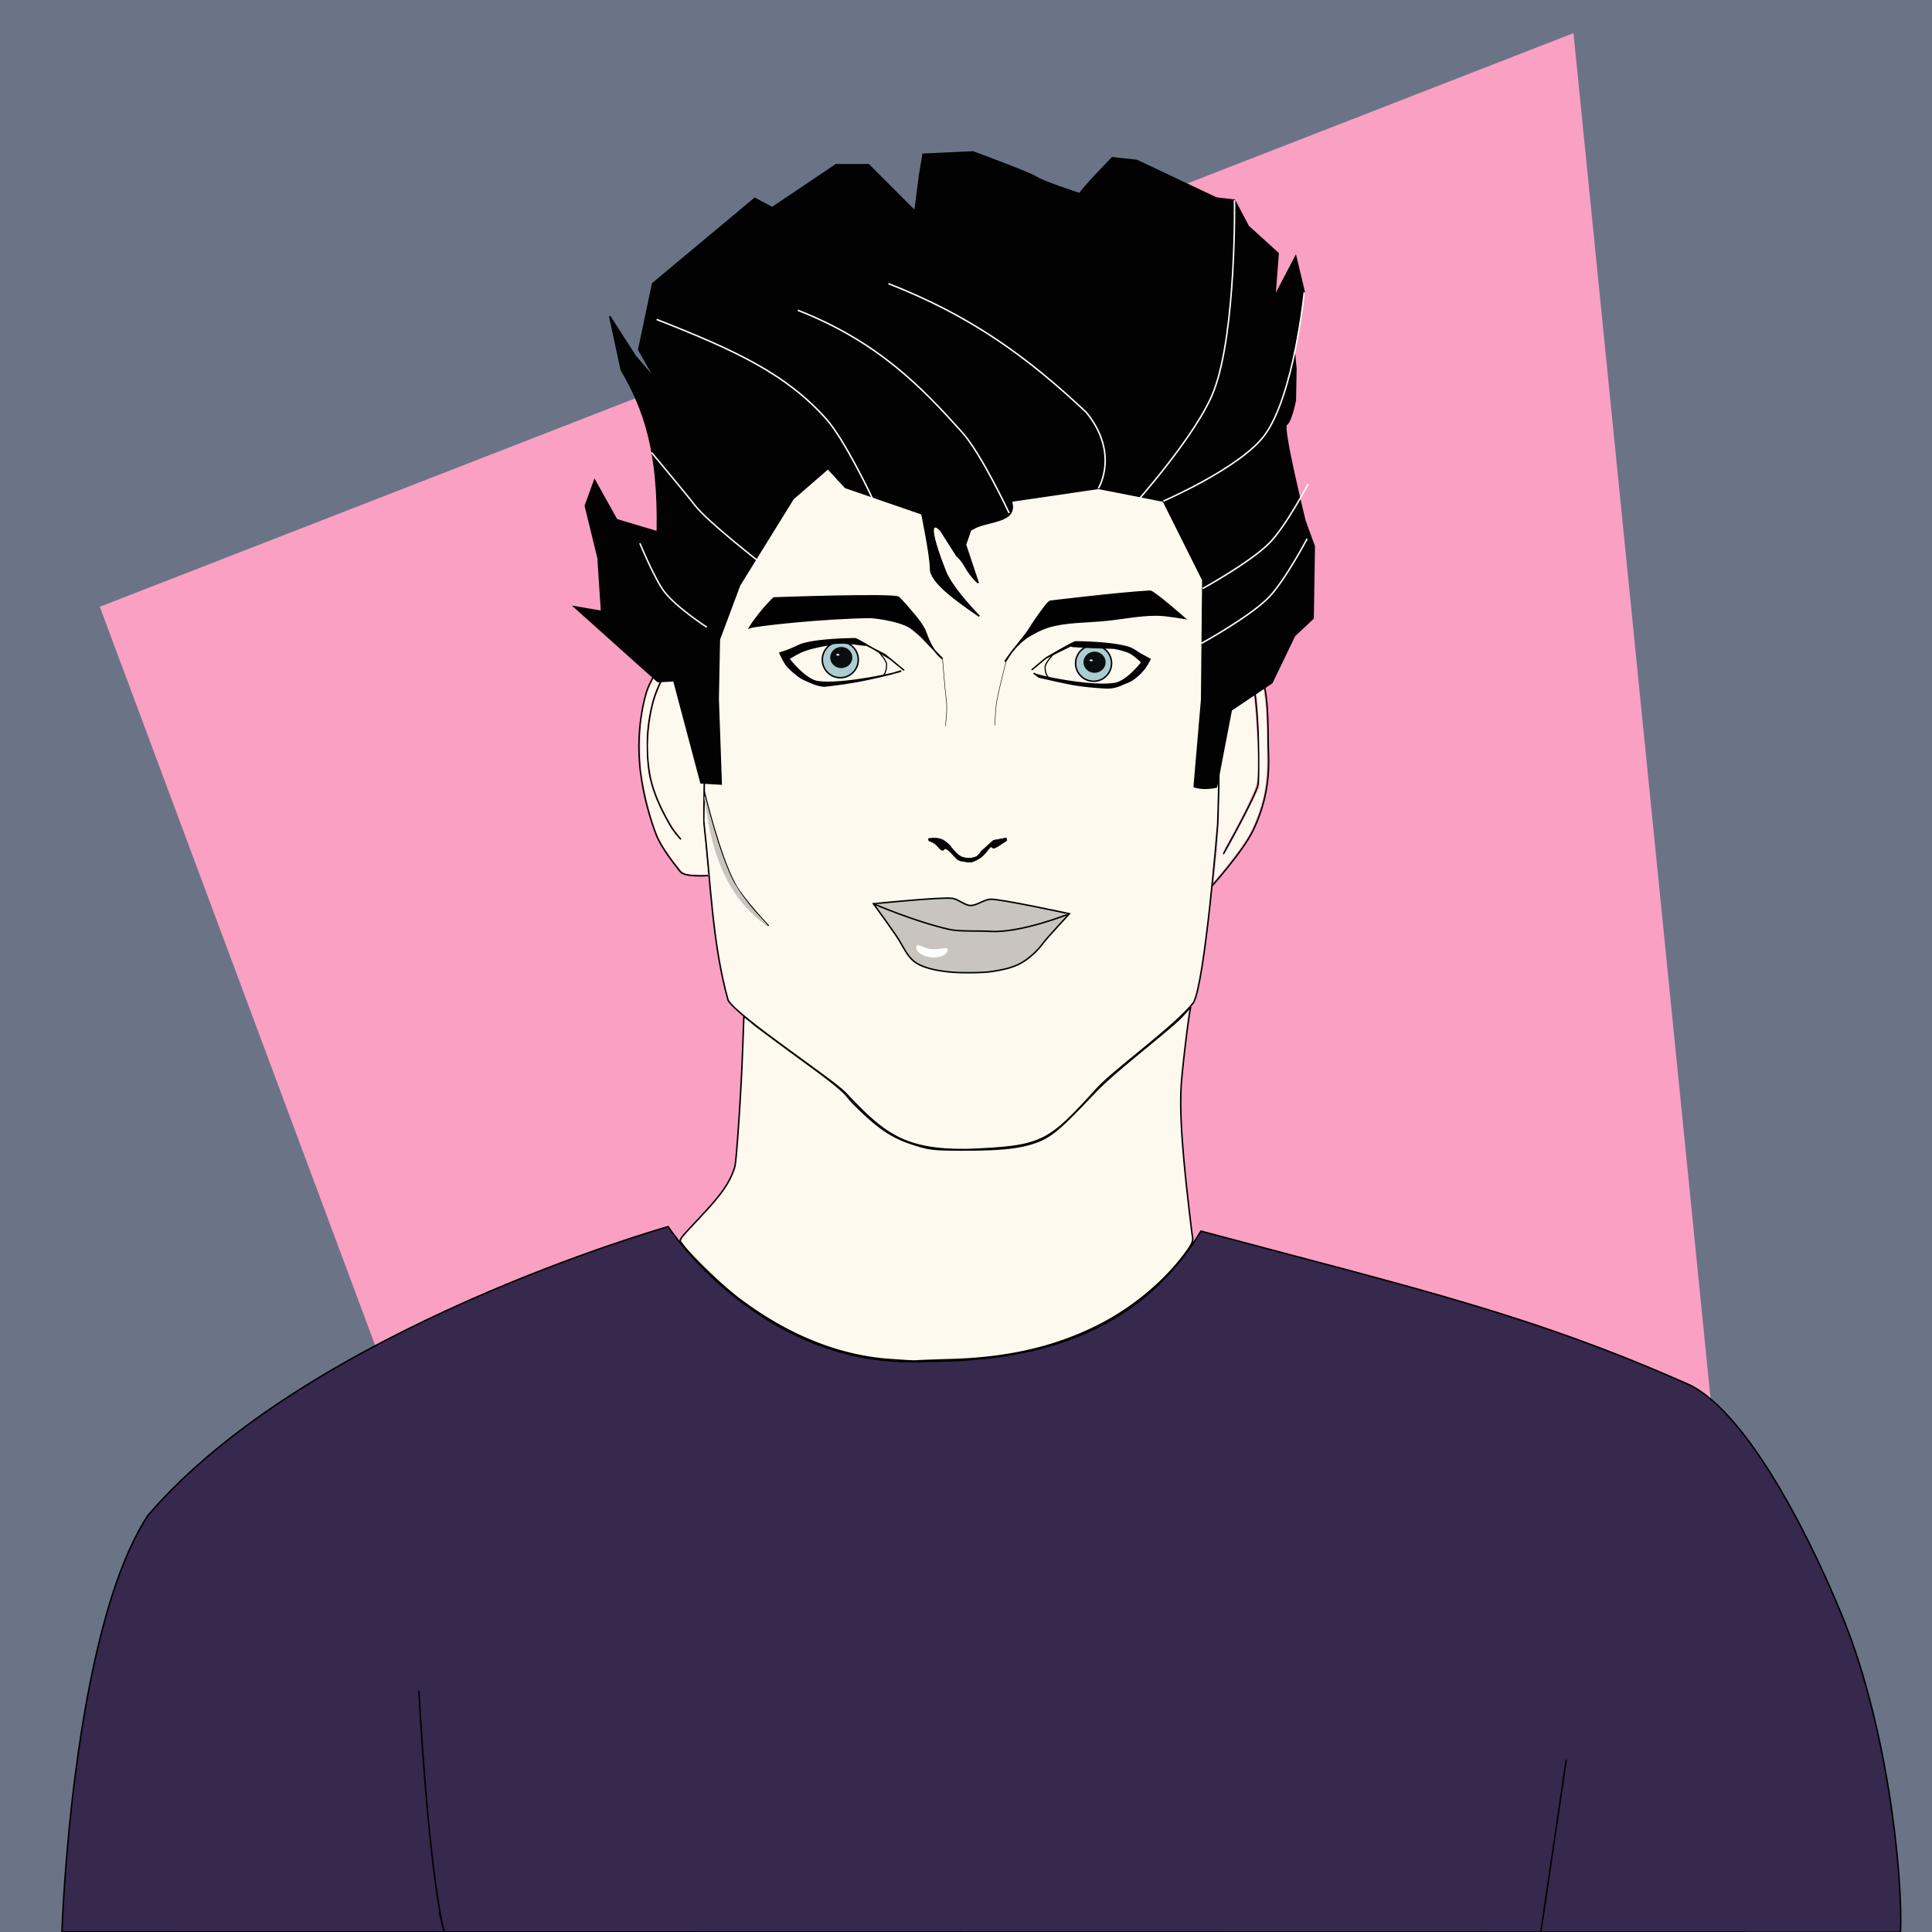 <svg xmlns="http://www.w3.org/2000/svg" width="1303.937" height="1303.937" viewBox="0 0 345 345"><rect x="0" y="0" width="345" height="345" fill="#808080" stroke="none"/><defs><clipPath id="b"><path fill="#c9c4be" stroke-width=".265" stroke-linecap="round" stroke-linejoin="round" d="M2.931 202.282h400.41v132.493H2.931z"/></clipPath><clipPath id="a"><path fill="#c9c4be" stroke-width=".265" stroke-linecap="round" stroke-linejoin="round" d="M4.168 58.648h375.161v273.183H4.168z"/></clipPath></defs><path fill="#6b7488" fill-opacity=".965" d="M0 0h345v345H0z"/><path d="M280.977 5.92l33.492 333.576-220.774-27.63-75.87-203.515z" fill="#faa0c3"/><g transform="translate(-9.142 .618)"><path d="M226.622 116.396c.124.942-.239 3.536-.154 4.644.762 9.894.11 25.595.11 25.595s-2.274 28.116-4.305 31.772c-3.085 4.059-14.216 12.072-17.146 15.294-8.886 9.775-9.693 10.428-23.375 10.967-11.158.104-14.816-2.814-21.659-10.137-2.256-2.372-19.35-13.649-20.93-16.534-2.843-10.085-3.135-21.48-4.355-32.045l.502-31.56.052-1.426 1.855-10.24 4.794-29.326 7.035-16.269 73.868 9.087 6.789 49.48-3.081.698" fill="#fef9ee" stroke="#000" stroke-width=".265"/><g clip-path="url(#a)" transform="translate(4.975 12.55)" stroke="#000" stroke-width=".265"><path clip-path="url(#b)" d="M15.226 331.818s1.704-53.496 15.334-74.343c28.643-33.51 92.919-51.602 92.919-51.602s16.7 25.658 46.1 24.054c24.664.014 39.703-8.012 49.047-23.253 38.69 10.341 59.225 14.983 87.398 27.53 13.096 6.681 26.152 38.949 26.152 38.949 9.14 20.699 11.82 49.024 11.366 58.73z" fill="#37284e"/><path d="M78.969 288.734s1.566 30.807 4.436 42.757c3.925 16.111-.83-3.317-.83-3.317M283.86 301.058l-4.559 30.875" fill="none"/></g><path d="M188.887 117.202s-.49.565-.106.014c1.015-1.463 1.974-2.732 3.613-3.937.419-.309 2.468-1.517 4.077-1.985 2.964-.862 6.465-.835 9.26-1.076 3.313-.247 6.685-1.046 10.052-1.01 1.65.017 4.914.599 4.914.599s-5.555-4.886-6.172-4.854c-5.318.28-17.857 1.798-17.857 1.798-.467.232-1.318 1.47-2.316 2.844-.654.9-1.25 1.941-1.844 2.774-.59.805-2.637 3.333-2.637 3.333zM177.458 117.037c-2.575-2.057-2.87-5.004-3.43-5.554.03-.097-.692-1.178-1.495-2.149-.945-1.141-2.105-2.483-2.914-3.269-.662-.693-22.29.094-22.29.094-1.223 1.113-3.298 3.605-4.33 5.294 1.146-.42 13.42-1.743 21.694-1.822 0 0 4.848.41 7.041 1.836.617.4 1.93 1.603 1.93 1.603z" stroke="#000" stroke-width=".265"/><path d="M193.372 119.012l2.517-2.107 4.478-2.226 1.631-.096s5.887.042 8.752 1.297c.923.405 2.307 1.765 2.307 1.765s-2.577 3.418-4.868 3.797c-4.255.706-14.303-1.442-14.377-1.794-.011-.055.817.622.817.622s3.17.755 5.692 1.247c2.922.57 6.448.704 6.577.704.07 0 1.13.046 2.396-.513 1.176-.52 1.68-.619 2.474-1.245.737-.58 1.128-.956 1.708-1.68.412-.513 1.019-1.679 1.019-1.679s-1.122-.604-1.675-.92c-.588-.336-1.131-.76-1.745-1.038a3.43 3.43 0 0 0-.385-.148c-3.014-.95-9.049-.997-9.468-.997-.137 0-.754.31-1.523.728-1.584.86-3.81 2.176-3.81 2.176z" stroke="#000" stroke-width=".258"/><circle cx="204.425" cy="117.823" r="3.213" fill="#abcdd1" stroke="#000" stroke-width=".265" stroke-linecap="round" stroke-linejoin="round"/><path style="line-height:normal;font-variant-ligatures:normal;font-variant-position:normal;font-variant-caps:normal;font-variant-numeric:normal;font-variant-alternates:normal;font-feature-settings:normal;text-indent:0;text-align:start;text-decoration-line:none;text-decoration-style:solid;text-decoration-color:#000;text-transform:none;text-orientation:mixed;shape-padding:0;isolation:auto;mix-blend-mode:normal" d="M207.766 114.888s-2.35-.049-3.524-.099c-1.186-.05-3.555-.2-3.555-.2" color="#000" font-weight="400" font-family="sans-serif" white-space="normal" overflow="visible" opacity=".98" fill="none" stroke="#000" stroke-width=".7" stroke-linecap="round" stroke-linejoin="round"/><path d="M170.602 119.09l-3.43-2.807-4.028-2.076a1.44 1.44 0 0 0-.367-.142c-.56-.114-1.717-.052-1.717-.052s-5.889.5-8.755 1.727c-.924.396-2.308 1.266-2.308 1.266s2.834 3.72 5.126 4.092c4.257.69 14.845-1.678 14.873-1.875.008-.055-1.64.484-1.64.484s-3.094.781-5.617 1.262c-2.924.557-6.256.926-6.385.926-.07 0-.924-.007-2.19-.554-1.177-.508-1.772-.714-2.567-1.326-.737-.567-1.44-1.188-2.02-1.895-.412-.503-1.165-2.132-1.165-2.132s1.15-.37 1.712-.593c.63-.25 1.242-.56 1.856-.832.125-.055.253-.104.385-.145 3.015-.928 9.052-.974 9.472-.974.42 0 6.247 3.587 6.247 3.587z" stroke="#000" stroke-width=".255"/><circle cx="159.196" cy="117.19" r="3.213" fill="#abcdd1" stroke="#000" stroke-width=".265" stroke-linecap="round" stroke-linejoin="round"/><ellipse cx="-159.369" cy="116.799" transform="scale(-1 1)" rx="1.978" ry="1.889" opacity=".93"/><path style="line-height:normal;font-variant-ligatures:normal;font-variant-position:normal;font-variant-caps:normal;font-variant-numeric:normal;font-variant-alternates:normal;font-feature-settings:normal;text-indent:0;text-align:start;text-decoration-line:none;text-decoration-style:solid;text-decoration-color:#000;text-transform:none;text-orientation:mixed;shape-padding:0;isolation:auto;mix-blend-mode:normal" d="M155.525 114.439s2.619-.367 3.936-.364c1.38.003 4.12.4 4.12.4" color="#000" font-weight="400" font-family="sans-serif" white-space="normal" overflow="visible" opacity=".98" fill="none" stroke="#000" stroke-width=".5" stroke-linecap="round" stroke-linejoin="round"/><ellipse cx="-158.762" cy="116.303" rx=".294" ry=".162" transform="scale(-1 1)" opacity=".93" fill="#fff" fill-opacity=".958"/><path d="M165.116 160.768s12.307-1.258 14.122-.964c1.066.173 2.246 1.295 3.263 1.275 1.08-.022 2.319-1.026 3.455-1.117 1.622-.13 14.142 2.592 14.142 2.592s-4.124 4.454-4.703 5.268c-.874 1.227-2.391 2.68-3.93 3.539-1.547.863-3.35 1.214-5.1 1.495-1.966.317-5.971.201-5.971.201s-5.723-.095-8.059-2.02c-1.193-.983-1.88-2.508-2.679-3.831-.743-1.231-4.54-6.438-4.54-6.438z" fill="#c9c4be" stroke="#000" stroke-width=".265"/><path d="M165.116 160.768s7.316 3.167 13.498 4.574c1.88.428 5.302.22 7.29.353 5.478.368 14.194-3.14 14.194-3.14" fill="#c9c4be" stroke="#000" stroke-width=".265"/><path d="M229.703 115.698s3.804 1.35 4.935 5.08c1.167 3.85.864 10.008 1.009 12.935.246 4.964-.583 9.407-2.712 13.898-1.764 3.722-7.402 10.018-7.402 10.018" fill="none" stroke="#000" stroke-width=".265"/><path d="M230.772 121.848s2.115-1.165 2.382.68c.663 4.577 1.038 14.245.629 16.948-.285 1.873-6.197 12.415-6.197 12.415M130.451 115.182s-1.392.14-2.319 1.45c-1.335 1.886-3.075 4.584-3.613 6.52-1.252 4.503-1.582 9.34-1.017 13.98.463 3.799 1.421 7.559 2.756 11.145.954 2.562 3.428 5.521 4.375 6.761.78 1.02 4.937.702 4.937.702" fill="none" stroke="#000" stroke-width=".265"/><path d="M130.545 119.746s-.667-1.977-1.466-1.584c-.851.419-2.674 4.115-3.3 6.446-1.114 4.153-1.376 8.643-.66 12.883.576 3.402 2.166 6.603 3.896 9.588.47.812 1.738 2.217 1.738 2.217" fill="none" stroke="#000" stroke-width=".265"/><path d="M178.365 169.073c-.09.858-1.418 1.422-2.965 1.26-1.547-.164-2.728-.992-2.637-1.851.09-.859 1.177.229 2.724.392 1.547.163 2.968-.66 2.878.199z" fill="#fff" fill-opacity=".958"/><path d="M187.269 150.566l1.652-1.08-.084-.466-2.31.423-2.16 1.95s-.477.776-.87.953c-.804.363-1.827.37-2.647.042-.937-.374-2.161-2.118-2.161-2.118s-.74-.694-1.188-.91c-.372-.18-.774-.26-1.185-.298-.45-.042-1.356.053-1.356.053s-.04.373.122.464c1.69.4 1.81 1.989 2.614 1.57.142-.555.79.03 1.344.592.618.642.991 1.241 1.689 1.386.433.09 1.001.164 1.441.222.475.063 1.104-.242 1.52-.48.622-.354.647-.392.946-.665.848-.775 1.3-1.73 1.504-1.59.203.14.25.153.378.228.127.075.751-.276.751-.276z" fill="#030000" stroke="#000" stroke-width=".1"/><path d="M177.457 117.038s.371 5.055.706 7.69c.176 1.379-.2 4.303-.2 4.303" fill="none" stroke="#000" stroke-width=".086"/><path d="M188.89 117.201s-1.195 4.53-1.72 7.169c-.257 1.291-.392 4.541-.392 4.541" fill="none" stroke="#000" stroke-width=".085"/><ellipse cx="-203.519" cy="116.952" rx=".298" ry=".204" transform="scale(-1 1)" opacity=".93" fill="#fff" fill-opacity=".958"/><path d="M197.142 116.319s-1.352 1.421-1.369 2.153c-.033 1.436.59 1.854.59 1.854" fill="none" stroke="#000" stroke-width=".206"/><path d="M166.136 115.907s1.303 1.39 1.32 2.107c.031 1.405-.532 1.905-.532 1.905" fill="none" stroke="#000" stroke-width=".2"/><path d="M168.294 242.178c-9.25-.59-18.473-4.302-27.225-10.91-1.015-.766-2.814-2.283-4.563-3.927-2.48-2.332-4.925-4.895-5.456-5.72-.127-.196-.357-.391-.405-.543-.18-.57.767-1.33 4.851-5.792 2.799-3.056 4.175-5.202 4.878-7.603.188-.645.657-6.76 1.042-13.59.385-6.828.518-13.122.575-13.18.057-.056 1.194.95 2.073 1.636.88.686 4.567 3.416 8.194 6.067 3.045 2.225 5.486 3.998 7.26 5.615.811.74 1.401 1.59 1.992 2.182 4.798 4.815 7.258 6.323 11.7 7.611 2.062.598 2.815.726 8.365.712 6.425-.016 9.543-.352 12.407-1.335 2.937-1.01 4.635-2.631 10.328-8.597a49.552 49.552 0 0 1 2.263-2.24c1.632-1.508 3.793-3.3 5.569-4.771 2.821-2.338 6.233-5.106 7.502-6.326 1.345-1.293 2.21-2.495 2.113-2.153-.33 1.16-1.351 9.684-1.637 13.231-.345 4.29-.033 10.289 1.041 19.974.403 3.628.805 7.002.895 7.5.177.939.121 1.343-1.454 3.433-3.934 5.221-9.627 9.779-15.538 12.723-7.488 3.73-15.747 5.704-26.075 6-2.902.083-5.803.198-6.367.239-.565.04-2.555-.122-4.328-.236z" fill="#fef9ee" stroke="#000" stroke-width=".265" stroke-linecap="round" stroke-linejoin="round"/><path d="M132.047 155.454c-.902-.174-1.146-.361-2.118-1.621-1.269-1.645-2.52-3.538-3.039-4.601-1.199-2.455-2.61-7.738-3.206-12.009-.26-1.852-.258-7.174 0-9.016.63-4.477 1.277-6.346 3.29-9.516 1.478-2.323 2.092-2.96 3.135-3.24l.397-.107 1.87 1.826c1.028 1.004 1.9 1.796 1.936 1.76.037-.036.214-.633.394-1.327l.327-1.263.01 1.555c.006.855-.086 7.52-.205 14.812-.2 12.209-.204 13.373-.054 14.716.09.803.279 2.718.42 4.257.142 1.54.285 3.043.32 3.342l.062.545-1.537-.012c-.844-.006-1.745-.052-2.002-.101zm-1.45-6.61c-1.677-2.029-3.292-4.978-4.406-8.046-1.564-4.306-1.701-10.312-.358-15.626.362-1.43.843-2.694 1.622-4.262.974-1.96 1.607-2.76 2.014-2.542.202.108.57.646.792 1.16.12.273.44.4.44.174 0-.252-.583-1.272-.859-1.505-.559-.47-1.02-.264-1.722.77-.507.747-1.424 2.58-1.926 3.85-.682 1.726-1.247 4.3-1.509 6.875-.164 1.613-.076 5.749.155 7.22.465 2.976 1.585 5.959 3.522 9.38.885 1.561 2.192 3.22 2.402 3.046.119-.098.09-.183-.168-.495zM225.951 155.996c.798-6.528.998-10.735 1.02-21.453.012-6.042.08-10.258.153-9.368.126 1.552.255 2.004.502 1.757.063-.063.528-2.517 1.032-5.454.505-2.937.962-5.384 1.016-5.438.151-.151 1.944.955 2.798 1.727 2.241 2.024 2.916 5.618 2.914 15.51 0 5.502-.26 7.598-1.344 10.836-1.195 3.574-2.502 5.807-5.748 9.825-2.71 3.354-2.476 3.149-2.343 2.058zm3.743-7.474a189.626 189.626 0 0 0 3.068-5.954l1.278-2.636-.014-5.7c-.013-5.522-.305-10.258-.732-11.875-.252-.955-.853-1.252-1.93-.954-1.082.298-.91.6.26.462 1.193-.141 1.177-.165 1.472 2.265.58 4.787.814 13.383.414 15.249-.246 1.149-2.26 5.358-4.6 9.61-1.4 2.547-1.69 3.272-1.174 2.954.092-.057.973-1.597 1.958-3.421z" fill="#fef9ee"/><path d="M17.81 370.14c.188-2.018.885-9.869 1.549-17.446 3.034-34.616 7.842-62.073 13.285-75.873 2.02-5.118 2.362-5.583 8.9-12.065 10.921-10.83 21.814-18.158 41.387-27.84 12.47-6.17 26.255-11.869 38.24-15.81l6.583-2.166 6.021 6.12c11.121 11.3 21.73 16.626 35.335 17.738 9.812.802 25.278-1.414 33.232-4.762 7.313-3.078 14.64-8.91 19.585-15.588l2.026-2.736 7.753 2.049c37.083 9.796 55.262 15.379 70.092 21.527 9.905 4.106 12.2 5.467 15.66 9.288 5.767 6.37 15.159 22.742 19.831 34.569 5.416 13.708 10.172 44.627 11.852 77.056l.399 7.697-35.572.437c-19.564.24-35.672.337-35.795.214-.122-.122.823-3.915 2.102-8.427 3.329-11.747 4.38-16.814 6.344-30.581 2.05-14.37 2.672-19.96 2.17-19.497-.2.184-1.167 6.384-2.15 13.777-2.135 16.086-3.681 23.977-7.01 35.782l-2.498 8.858-89.39.435c-56.718.276-89.595.23-89.95-.125-.89-.889-5.113-13.294-6.958-20.431-2.063-7.986-3.661-19.172-5.268-36.873-.673-7.416-1.322-13.748-1.443-14.07-1.257-3.362 1.995 30.716 4.062 42.569 1.008 5.78 4.083 16.746 6.71 23.925.993 2.716 1.742 4.988 1.663 5.049-.078.06-17.905.28-39.615.49l-39.472.38zM178.662 172.77c-3.292-.364-5.178-1-6.61-2.23-.95-.817-1.614-1.64-2.593-3.219-.428-.69-1.46-2.332-2.29-3.649-.833-1.316-1.513-2.416-1.513-2.444 0-.027.245.057.544.19 1.65.725 6.26 2.373 8.576 3.066 4.24 1.268 4.822 1.337 11.503 1.373 4.91.027 6.007-.042 10.235-.646 1.126-.16 2.056-.283 2.07-.271.012.011-.476.391-1.085.844-1.164.866-1.806 1.47-3.22 3.029-1.973 2.176-3.863 3.147-7.326 3.766-1.053.188-1.722.226-4.353.252-1.71.017-3.482-.01-3.938-.061zm-1.501-2.546c.703-.208 1.242-.715 1.242-1.169 0-.413-.258-.483-1.23-.332-1.258.195-1.8.147-3.022-.27-.974-.332-1.144-.363-1.295-.238-.246.205-.13.783.232 1.165.334.351 1.1.765 1.661.898.637.15 1.816.124 2.412-.053z" fill="none"/><path d="M178.662 172.77c-3.292-.364-5.178-1-6.61-2.23-.95-.817-1.614-1.64-2.593-3.219-.428-.69-1.46-2.332-2.29-3.649-.833-1.316-1.513-2.416-1.513-2.444 0-.027.245.057.544.19 1.65.725 6.26 2.373 8.576 3.066 4.24 1.268 4.822 1.337 11.503 1.373 4.91.027 6.007-.042 10.235-.646 1.126-.16 2.056-.283 2.07-.271.012.011-.476.391-1.085.844-1.164.866-1.806 1.47-3.22 3.029-1.973 2.176-3.863 3.147-7.326 3.766-1.053.188-1.722.226-4.353.252-1.71.017-3.482-.01-3.938-.061zm-1.501-2.546c.703-.208 1.242-.715 1.242-1.169 0-.413-.258-.483-1.23-.332-1.258.195-1.8.147-3.022-.27-.974-.332-1.144-.363-1.295-.238-.246.205-.13.783.232 1.165.334.351 1.1.765 1.661.898.637.15 1.816.124 2.412-.053z" fill="none"/><path d="M178.799 172.716c-5.393-.48-6.889-1.55-10.714-7.66-1.25-1.994-2.254-3.647-2.233-3.673.022-.025 1.095.37 2.386.88 2.509.989 5.793 2.085 8.82 2.943 1.756.498 2.22.536 7.775.624 5.628.09 8.751-.082 12.685-.697l.891-.14-1.14.899c-.627.493-1.98 1.757-3.005 2.807-2.768 2.834-4.733 3.66-9.61 4.037-2.7.21-3.305.208-5.855-.02zm-1.22-2.633c.526-.263.743-.52.791-.939l.066-.576-1.62.135c-1.26.105-1.8.06-2.424-.201-1.415-.593-1.989-.382-1.555.571.21.46.793.85 1.84 1.228.67.242 2.212.126 2.901-.218z" fill="none"/><path d="M179.858 165.265c-2.26-.246-9.04-2.341-12.708-3.928l-.868-.375.726-.127c1.453-.254 8.315-.753 10.352-.753 1.927 0 2.183.05 3.257.622.64.342 1.333.622 1.538.622.205 0 1.02-.233 1.81-.518 1.84-.664 2.43-.652 4.816.095 2.568.804 9.523 3.395 9.524 3.547 0 .066-1.235.29-2.746.5-3.046.423-12.892.62-15.7.315z" fill="none"/><path d="M179.858 165.265c-2.26-.246-9.04-2.341-12.708-3.928l-.868-.375.726-.127c1.453-.254 8.315-.753 10.352-.753 1.927 0 2.183.05 3.257.622.64.342 1.333.622 1.538.622.205 0 1.02-.233 1.81-.518 1.84-.664 2.43-.652 4.816.095 2.568.804 9.523 3.395 9.524 3.547 0 .066-1.235.29-2.746.5-3.046.423-12.892.62-15.7.315z" fill="none"/><path d="M179.858 165.265c-2.26-.246-9.04-2.341-12.708-3.928l-.868-.375.726-.127c1.453-.254 8.315-.753 10.352-.753 1.927 0 2.183.05 3.257.622.64.342 1.333.622 1.538.622.205 0 1.02-.233 1.81-.518 1.84-.664 2.43-.652 4.816.095 2.568.804 9.523 3.395 9.524 3.547 0 .066-1.235.29-2.746.5-3.046.423-12.892.62-15.7.315z" fill="none"/><path d="M134.906 140.658s2.712 11.441 5.49 16.546c1.53 2.811 6.01 7.49 6.01 7.49" fill="none" stroke="#000" stroke-width=".2"/><path d="M135.015 140.667s1.262 13.25 4.596 18.756c2.35 3.882 10.215 9.001 10.215 9.001" fill="none"/><path d="M140.355 158.845c-1.578-2.365-3.704-6.49-4.757-12.881-.222-1.344-.749-3.516-.684-4.395.014-.197.751 2.414.875 2.89 1.452 5.57 3.204 10.306 4.486 12.622.67.947.933 1.566 1.566 2.374.736.94 1.419 2.003 2.196 2.808.8.829 1.824 1.846 2.205 2.463.115.186-.073.13-.073.13-2.178-1.71-3.956-3.307-5.814-6.01z" fill="#c9c4be"/><path d="M137.389 124.149l.538 15.243-3.607-.217-4.843-18.228-2.859.148-3.834-3.42-11.09-9.95 4.871.83-.621-9.535-2.28-9.327 1.658-4.56 3.938 7.047 7.259 2.174c.286-14.307-2.303-21.883-6.426-28.888l-2.077-9.635 4.56 7.124 3.731 4.353-3.109-5.466 2.487-11.815 18.24-15.223 3.11 1.659 11.4-7.67h5.803l8.29 8.291.83-6.425.622-3.731 8.912-.415s10.157 3.731 11.4 4.56c1.244.83 7.67 2.902 7.67 2.902.296-.774 5.803-6.425 5.803-6.425l4.378.48 14.195 6.714 3.255.384 2.46 4.667 5.33 4.837-.585 7.621 3.722-7.104 1.53 6.426-1.809 10.302.311 3.316-.103 5.674s-.764 3.903-1.594 4.317c-.829.415 3.317 17.204 3.317 17.204l1.658 4.56-.207 12.85-3.317 3.11-4.041 8.394-7.255 4.871-2.645 13.748c-2.512.56-3.97-.069-3.97-.069l1.33-15.544.207-21.35-7.047-14.094-11.607-2.28-15.546 2.28c1.274 3.967-4.42 3.396-6.912 4.972-1.996 1.263 1.995-6.186-1.275 2.8l2.28 6.84c-2.453-2.314-2.107-3.33-3.835-4.87l-2.901-4.56s-3.476-3.712.876 7.38c1.22 3.11 6.053 7.989 6.053 7.989s-3.27-2.203-5.308-3.895c-2.299-1.91-3.397-3.395-3.397-4.603 0-2.28-1.54-9.773-1.54-9.773l-13.655-4.709-3.135-3.375-6.218 5.39-9.549 15.434-3.622 9.683z" fill="#020202" stroke="#000" stroke-width=".265"/><path d="M205.278 86.584s3.86-6.176-2.15-13.562C192.35 62.866 182.262 55.69 167.79 50.027" fill="none" stroke="#fff" stroke-width=".265"/><path d="M135.362 111.379s-5.37-3.446-7.614-6.37c-1.677-2.186-4.339-8.607-4.339-8.607M144.759 99.737s-9.308-7.228-11.552-10.153C131.53 87.399 125.5 80.2 125.5 80.2" fill="none" stroke="#fff5f5" stroke-width=".265"/><path d="M189.34 90.994s-4.94-10.577-8.368-14.392c-7.063-7.86-14.89-16.153-29.361-21.816M165.003 88.528s-4.94-10.577-8.368-14.392c-7.064-7.86-15.77-12.049-30.241-17.712M216.885 88.864s13.856-5.995 18.11-11.812c5.203-7.113 7.054-25.477 7.054-25.477M223.882 104.486s8.575-4.709 11.955-8.149c2.942-2.994 6.908-10.527 6.908-10.527" fill="none" stroke="#fff" stroke-width=".265"/><ellipse cx="-204.598" cy="117.64" transform="scale(-1 1)" rx="1.978" ry="1.889" opacity=".93"/><ellipse cx="-203.991" cy="117.299" rx=".294" ry=".162" transform="scale(-1 1)" opacity=".93" fill="#fff" fill-opacity=".958"/><path d="M223.691 114.263s8.575-4.708 11.955-8.148c2.942-2.994 6.908-10.527 6.908-10.527M211.633 89.543s11.38-12.669 14.3-20.46c3.996-10.66 3.66-33.955 3.66-33.955" fill="none" stroke="#fff" stroke-width=".265"/></g></svg>